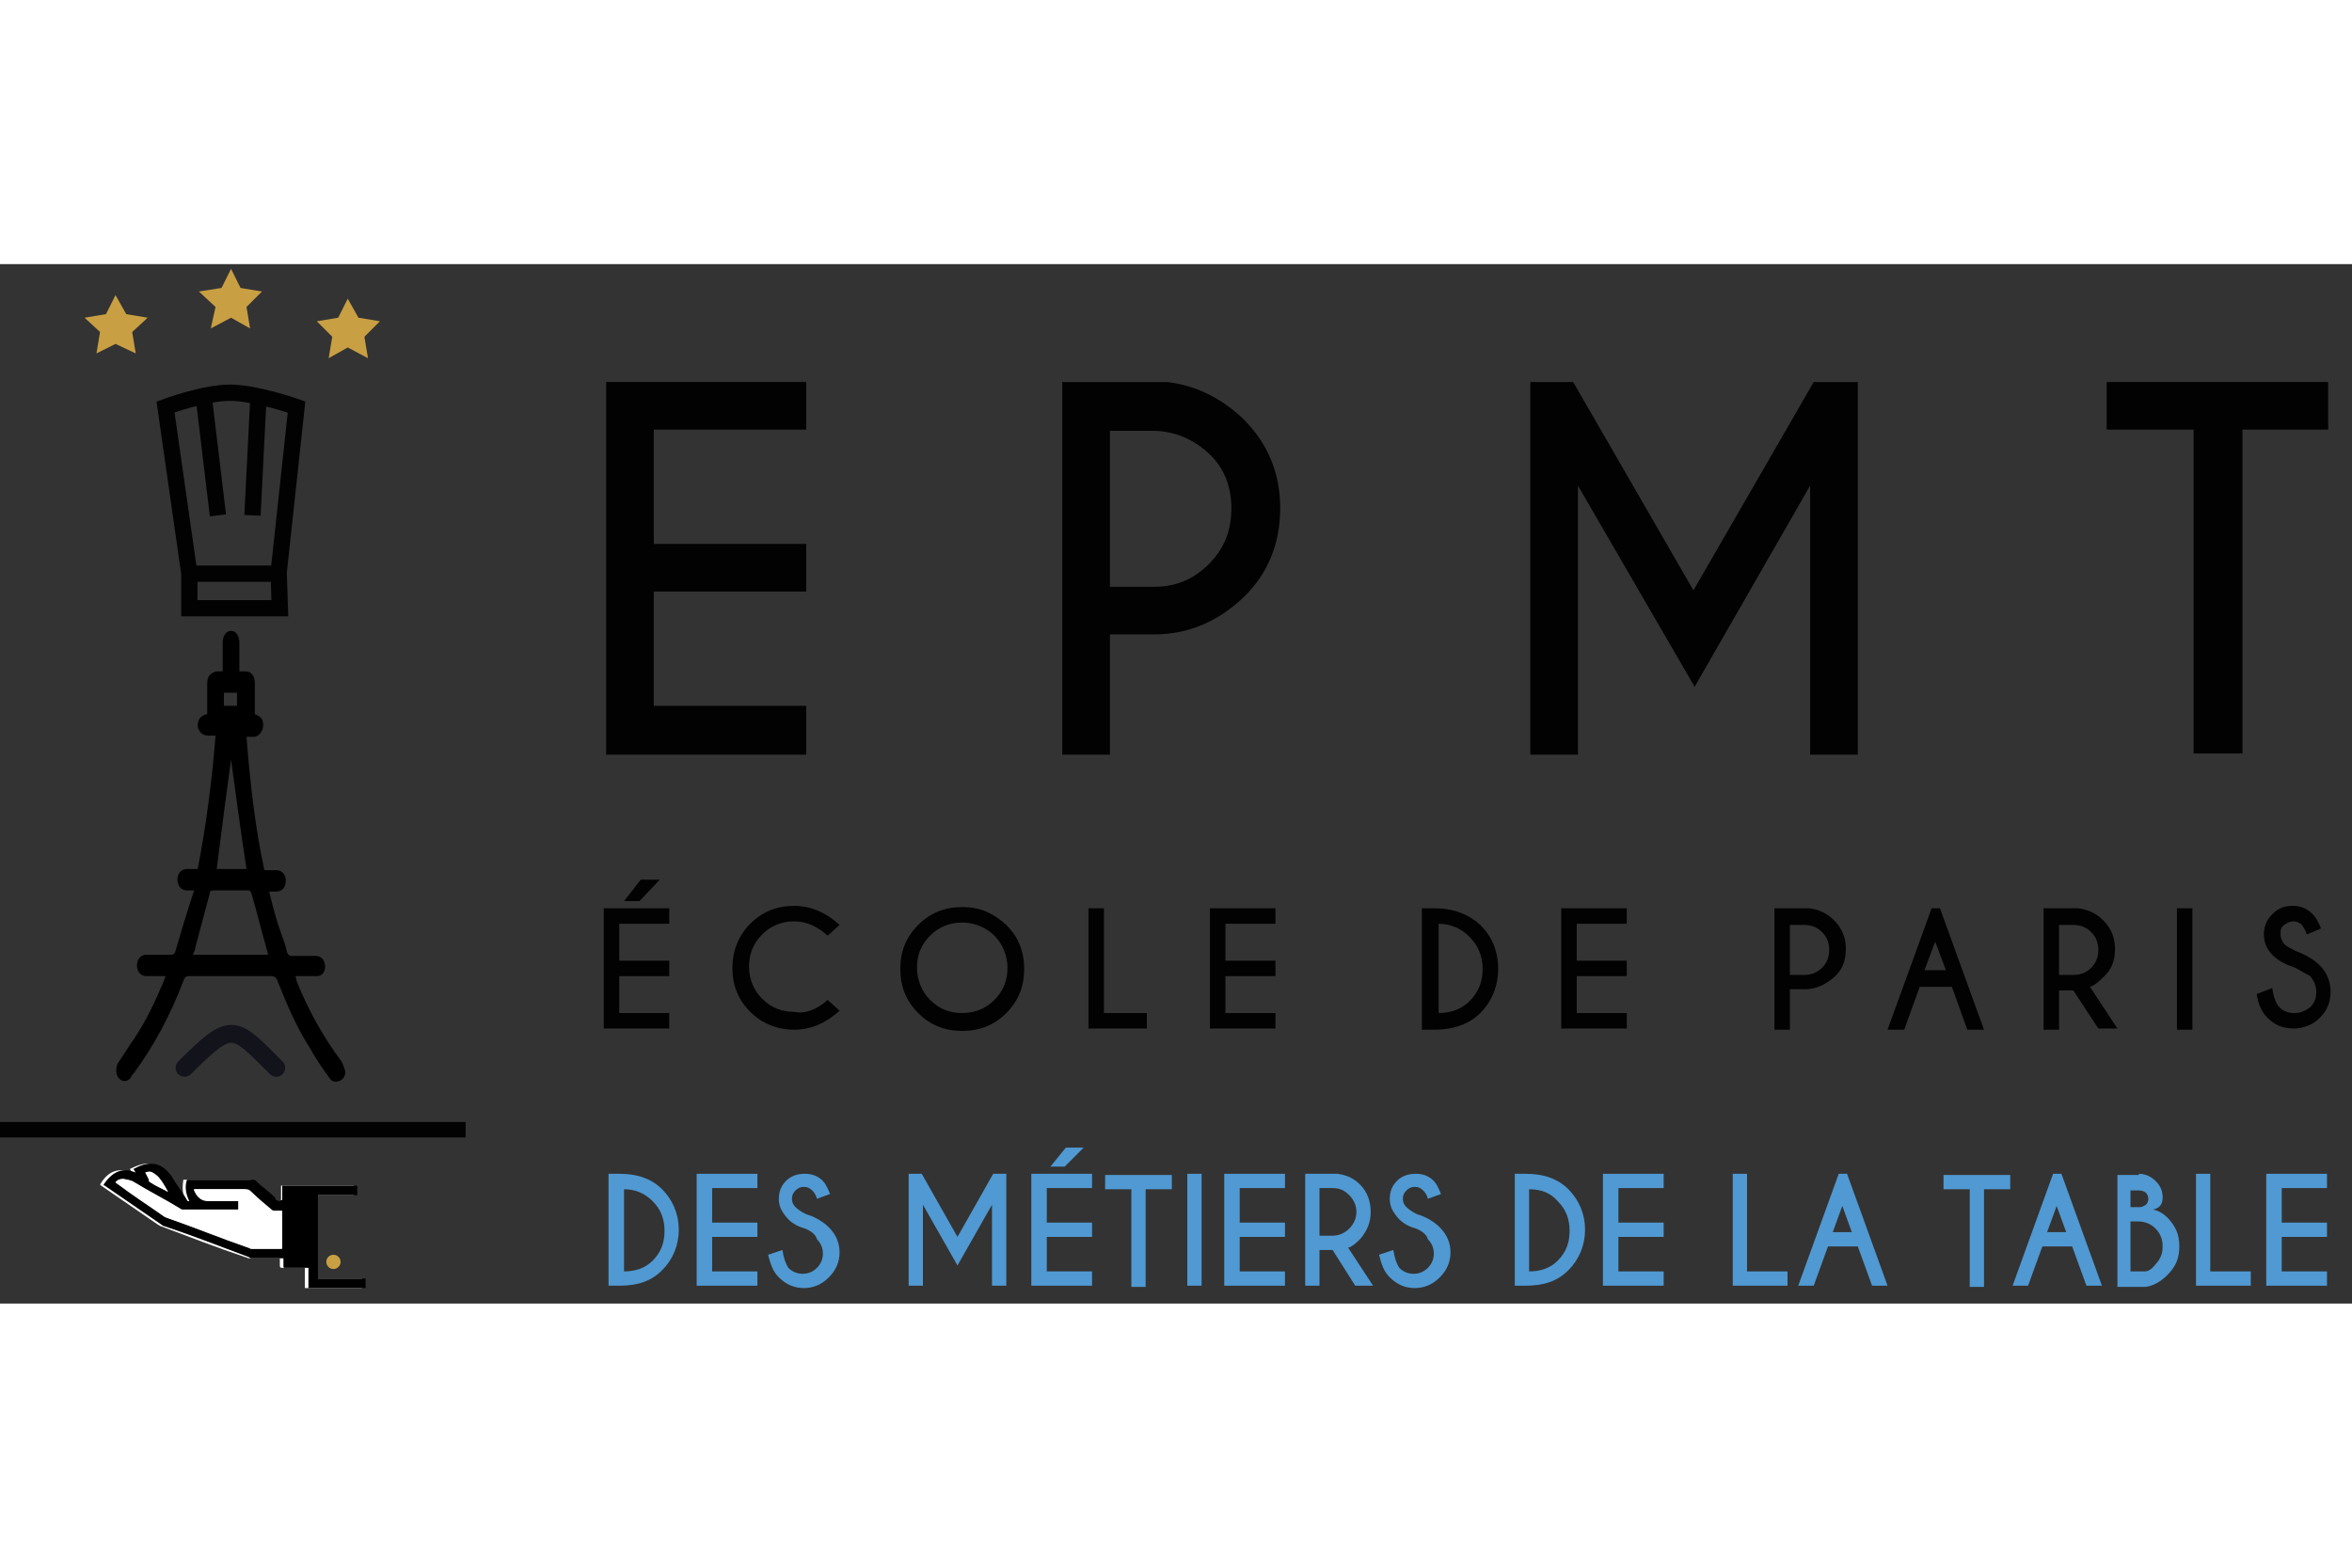 <?xml version="1.0" encoding="utf-8"?>
<!-- Generator: Adobe Illustrator 21.0.0, SVG Export Plug-In . SVG Version: 6.00 Build 0)  -->
<svg version="1.1" id="Calque_1" xmlns="http://www.w3.org/2000/svg" xmlns:xlink="http://www.w3.org/1999/xlink" x="0px" y="0px" width="300" height="200"
	 viewBox="0 0 197.5 87.3" style="enable-background:new 0 0 197.5 87.3;" xml:space="preserve">
<rect x="0" y="0" width="197.5" height="87.3" fill="#333333" stroke="none"/>
<style type="text/css">
	.st0{fill:#020203;}
	.st1{fill:#5099D2;}
	.st2{fill:none;stroke:#020203;stroke-width:1.3;stroke-miterlimit:10;}
	.st3{fill-rule:evenodd;clip-rule:evenodd;}
	.st4{fill:none;stroke:#13131B;stroke-width:1.503;stroke-linecap:round;stroke-linejoin:round;stroke-miterlimit:10;}
	.st5{fill:none;stroke:#020203;stroke-width:1.367;stroke-miterlimit:10;}
	.st6{fill:#C99F43;}
	.st7{fill:#FFFFFF;}
</style>
<g>
	<g>
		<path class="st0" d="M56.2,54.1v1.3H52v3.1h4.2v1.3H52v3.1h4.2v1.3h-5.5V54.1H56.2z M53.8,51.7h1.6l-1.7,1.8h-1.3L53.8,51.7z"/>
		<path class="st0" d="M69.5,61.8l1,0.9c-1.2,1.1-2.5,1.6-3.8,1.6c-1.4,0-2.7-0.5-3.7-1.5s-1.5-2.2-1.5-3.7c0-1.4,0.5-2.7,1.5-3.7
			s2.2-1.5,3.7-1.5c1.3,0,2.6,0.5,3.8,1.6l-1,0.9c-0.9-0.8-1.8-1.2-2.8-1.2c-1.1,0-2,0.4-2.7,1.1c-0.8,0.8-1.1,1.7-1.1,2.7
			c0,1.1,0.4,2,1.1,2.7c0.8,0.8,1.7,1.1,2.7,1.1C67.6,63,68.6,62.6,69.5,61.8z"/>
		<path class="st0" d="M84.5,55.5c1,1,1.5,2.2,1.5,3.7s-0.5,2.7-1.5,3.7s-2.2,1.5-3.7,1.5s-2.7-0.5-3.7-1.5s-1.5-2.2-1.5-3.7
			s0.5-2.7,1.5-3.7s2.2-1.5,3.7-1.5S83.4,54.5,84.5,55.5z M80.8,55.3c-1.1,0-2,0.4-2.7,1.1c-0.8,0.8-1.1,1.7-1.1,2.7s0.4,2,1.1,2.7
			c0.8,0.8,1.7,1.1,2.7,1.1c1.1,0,2-0.4,2.7-1.1c0.8-0.8,1.1-1.7,1.1-2.7s-0.4-2-1.1-2.7C82.8,55.7,81.8,55.3,80.8,55.3z"/>
		<path class="st0" d="M91.4,64.2V54.1h1.3v8.8h3.6v1.3H91.4z"/>
		<path class="st0" d="M107.1,54.1v1.3h-4.2v3.1h4.2v1.3h-4.2v3.1h4.2v1.3h-5.5V54.1H107.1z"/>
		<path class="st0" d="M120.4,54.1c1.7,0,2.9,0.5,3.9,1.4c1,1,1.5,2.2,1.5,3.7c0,1.4-0.5,2.7-1.5,3.7c-0.9,0.9-2.2,1.4-3.9,1.4h-1
			V54.1H120.4z M120.8,55.4v7.5c1,0,1.9-0.3,2.6-1c0.8-0.8,1.1-1.7,1.1-2.7c0-1.1-0.4-2-1.1-2.7C122.7,55.8,121.8,55.4,120.8,55.4z"
			/>
		<path class="st0" d="M136.6,54.1v1.3h-4.2v3.1h4.2v1.3h-4.2v3.1h4.2v1.3h-5.5V54.1H136.6z"/>
		<path class="st0" d="M150.3,61v3.3H149V54.1h2.9c0.8,0.1,1.5,0.4,2.1,1c0.7,0.7,1,1.5,1,2.4c0,1-0.3,1.8-1,2.4s-1.5,1-2.4,1H150.3
			z M150.3,55.4v4.3h1.2c0.6,0,1.1-0.2,1.5-0.6s0.6-0.9,0.6-1.5c0-0.6-0.2-1.1-0.6-1.5s-0.9-0.6-1.5-0.6H150.3z"/>
		<path class="st0" d="M162.9,54.1l3.7,10.2h-1.4l-1.3-3.6h-2.7l-1.3,3.6h-1.4l3.7-10.2H162.9z M163.4,59.3l-0.9-2.4l-0.9,2.4H163.4
			z"/>
		<path class="st0" d="M174.1,61h-1.2v3.3h-1.3V54.1h2.9c0.8,0.1,1.5,0.4,2.1,1c0.7,0.7,1,1.5,1,2.4c0,1-0.3,1.8-1,2.4
			c-0.5,0.5-0.8,0.7-1.1,0.8l2.3,3.5h-1.6L174.1,61z M172.9,55.4v4.3h1.2c0.6,0,1.1-0.2,1.5-0.6s0.6-0.9,0.6-1.5
			c0-0.6-0.2-1.1-0.6-1.5s-0.9-0.6-1.5-0.6H172.9z"/>
		<path class="st0" d="M184.1,54.1v10.2h-1.3V54.1H184.1z"/>
		<path class="st0" d="M192.5,59c-0.7-0.2-1.3-0.6-1.7-1s-0.7-1-0.7-1.7c0-0.6,0.2-1.2,0.7-1.7c0.5-0.5,1-0.7,1.7-0.7
			c0.7,0,1.2,0.2,1.7,0.7c0.3,0.3,0.5,0.7,0.7,1.2l-1.2,0.5c-0.1-0.4-0.3-0.6-0.4-0.8c-0.2-0.2-0.5-0.3-0.7-0.3
			c-0.3,0-0.5,0.1-0.8,0.3s-0.3,0.5-0.3,0.8c0,0.3,0.1,0.5,0.3,0.8c0.2,0.2,0.6,0.4,1,0.6c0.8,0.3,1.5,0.7,2,1.2
			c0.6,0.6,0.9,1.4,0.9,2.2c0,0.9-0.3,1.6-0.9,2.2s-1.4,0.9-2.2,0.9c-0.9,0-1.6-0.3-2.2-0.9c-0.5-0.5-0.8-1.2-0.9-2l1.3-0.5
			c0.1,0.7,0.3,1.3,0.6,1.6c0.4,0.4,0.8,0.5,1.3,0.5c0.5,0,0.9-0.2,1.3-0.5c0.4-0.4,0.5-0.8,0.5-1.3c0-0.5-0.2-0.9-0.5-1.3
			C193.4,59.5,193,59.2,192.5,59z"/>
	</g>
	<g>
		<path class="st1" d="M52,76.4c1.5,0,2.7,0.4,3.6,1.3c0.9,0.9,1.4,2.1,1.4,3.4c0,1.3-0.5,2.5-1.4,3.4c-0.9,0.9-2,1.3-3.6,1.3h-0.9
			v-9.4H52z M52.4,77.7v6.9c1,0,1.8-0.3,2.4-0.9c0.7-0.7,1-1.5,1-2.5c0-1-0.3-1.8-1-2.5C54.1,78,53.3,77.7,52.4,77.7z"/>
		<path class="st1" d="M63.6,76.4v1.2h-3.8v2.9h3.8v1.2h-3.8v2.9h3.8v1.2h-5.1v-9.4H63.6z"/>
		<path class="st1" d="M67.6,81c-0.7-0.2-1.2-0.5-1.6-1s-0.6-0.9-0.6-1.5c0-0.6,0.2-1.1,0.6-1.5s0.9-0.6,1.6-0.6
			c0.6,0,1.1,0.2,1.5,0.6c0.2,0.2,0.4,0.6,0.6,1.1l-1.1,0.4c-0.1-0.4-0.3-0.6-0.4-0.7c-0.2-0.2-0.4-0.3-0.7-0.3
			c-0.3,0-0.5,0.1-0.7,0.3s-0.3,0.4-0.3,0.7s0.1,0.5,0.3,0.7c0.2,0.2,0.5,0.4,0.9,0.6c0.7,0.2,1.4,0.6,1.9,1.1
			c0.6,0.6,0.9,1.3,0.9,2.1s-0.3,1.5-0.9,2.1s-1.3,0.9-2.1,0.9c-0.8,0-1.5-0.3-2.1-0.9c-0.5-0.5-0.7-1.1-0.9-1.9l1.2-0.4
			c0.1,0.7,0.3,1.2,0.5,1.5c0.3,0.3,0.7,0.5,1.2,0.5s0.9-0.2,1.2-0.5s0.5-0.7,0.5-1.2c0-0.5-0.2-0.9-0.5-1.2
			C68.5,81.5,68.1,81.2,67.6,81z"/>
		<path class="st1" d="M77.4,76.4l3,5.3l3-5.3h1.1v9.4h-1.2V79l-2.9,5.1L77.5,79v6.8h-1.2v-9.4H77.4z"/>
		<path class="st1" d="M91.7,76.4v1.2h-3.8v2.9h3.8v1.2h-3.8v2.9h3.8v1.2h-5.1v-9.4H91.7z M89.5,74.2H91l-1.6,1.6h-1.2L89.5,74.2z"
			/>
		<path class="st1" d="M96.2,77.7v8.2H95v-8.2h-2.2v-1.2h5.6v1.2H96.2z"/>
		<path class="st1" d="M100.9,76.4v9.4h-1.2v-9.4H100.9z"/>
		<path class="st1" d="M107.9,76.4v1.2h-3.8v2.9h3.8v1.2h-3.8v2.9h3.8v1.2h-5.1v-9.4H107.9z"/>
		<path class="st1" d="M111.9,82.8h-1.1v3h-1.2v-9.4h2.7c0.8,0.1,1.4,0.4,1.9,0.9c0.6,0.6,0.9,1.4,0.9,2.3c0,0.9-0.3,1.6-0.9,2.3
			c-0.4,0.4-0.8,0.7-1,0.7l2.1,3.2h-1.5L111.9,82.8z M110.8,77.7v3.9h1.1c0.5,0,1-0.2,1.4-0.6s0.6-0.9,0.6-1.4c0-0.5-0.2-1-0.6-1.4
			s-0.8-0.6-1.4-0.6H110.8z"/>
		<path class="st1" d="M118.9,81c-0.7-0.2-1.2-0.5-1.6-1s-0.6-0.9-0.6-1.5c0-0.6,0.2-1.1,0.6-1.5s0.9-0.6,1.6-0.6
			c0.6,0,1.1,0.2,1.5,0.6c0.2,0.2,0.4,0.6,0.6,1.1l-1.1,0.4c-0.1-0.4-0.3-0.6-0.4-0.7c-0.2-0.2-0.4-0.3-0.7-0.3
			c-0.3,0-0.5,0.1-0.7,0.3s-0.3,0.4-0.3,0.7s0.1,0.5,0.3,0.7c0.2,0.2,0.5,0.4,0.9,0.6c0.7,0.2,1.4,0.6,1.9,1.1
			c0.6,0.6,0.9,1.3,0.9,2.1s-0.3,1.5-0.9,2.1s-1.3,0.9-2.1,0.9c-0.8,0-1.5-0.3-2.1-0.9c-0.5-0.5-0.7-1.1-0.9-1.9l1.2-0.4
			c0.1,0.7,0.3,1.2,0.5,1.5c0.3,0.3,0.7,0.5,1.2,0.5s0.9-0.2,1.2-0.5s0.5-0.7,0.5-1.2c0-0.5-0.2-0.9-0.5-1.2
			C119.8,81.5,119.4,81.2,118.9,81z"/>
		<path class="st1" d="M128.1,76.4c1.5,0,2.7,0.4,3.6,1.3c0.9,0.9,1.4,2.1,1.4,3.4c0,1.3-0.5,2.5-1.4,3.4c-0.9,0.9-2,1.3-3.6,1.3
			h-0.9v-9.4H128.1z M128.4,77.7v6.9c1,0,1.8-0.3,2.4-0.9c0.7-0.7,1-1.5,1-2.5c0-1-0.3-1.8-1-2.5C130.2,78,129.4,77.7,128.4,77.7z"
			/>
		<path class="st1" d="M139.7,76.4v1.2h-3.8v2.9h3.8v1.2h-3.8v2.9h3.8v1.2h-5.1v-9.4H139.7z"/>
		<path class="st1" d="M145.5,85.8v-9.4h1.2v8.2h3.4v1.2H145.5z"/>
		<path class="st1" d="M155.1,76.4l3.4,9.4h-1.3l-1.2-3.3h-2.5l-1.2,3.3H151l3.4-9.4H155.1z M155.5,81.3l-0.8-2.2l-0.8,2.2H155.5z"
			/>
		<path class="st1" d="M166.6,77.7v8.2h-1.2v-8.2h-2.2v-1.2h5.6v1.2H166.6z"/>
		<path class="st1" d="M173.1,76.4l3.4,9.4h-1.3l-1.2-3.3h-2.5l-1.2,3.3H169l3.4-9.4H173.1z M173.5,81.3l-0.8-2.2l-0.8,2.2H173.5z"
			/>
		<path class="st1" d="M179.6,76.4c0.5,0,1,0.2,1.4,0.6s0.6,0.8,0.6,1.4c0,0.6-0.3,0.9-0.8,1c0.4,0.1,0.9,0.3,1.4,0.9
			s0.8,1.2,0.8,2.2s-0.3,1.7-1,2.4c-0.6,0.6-1.2,0.9-1.8,1v0h-2.4v-9.4H179.6z M178.9,77.7v1.5h0.8c0.2,0,0.3-0.1,0.5-0.2
			c0.1-0.1,0.2-0.3,0.2-0.5s-0.1-0.4-0.2-0.5s-0.3-0.2-0.6-0.2H178.9z M178.9,80.4v4.2h1.2v0c0.3,0,0.6-0.2,0.9-0.6
			c0.4-0.4,0.6-0.9,0.6-1.5c0-0.6-0.2-1.1-0.6-1.5s-0.9-0.6-1.5-0.6H178.9z"/>
		<path class="st1" d="M184.4,85.8v-9.4h1.2v8.2h3.4v1.2H184.4z"/>
		<path class="st1" d="M195.4,76.4v1.2h-3.8v2.9h3.8v1.2h-3.8v2.9h3.8v1.2h-5.1v-9.4H195.4z"/>
	</g>
	<g>
		<path class="st0" d="M67.7,9.9v4H54.9v9.6h12.8v4H54.9v9.6h12.8v4.1H50.9V9.9H67.7z"/>
		<path class="st0" d="M93.2,31.2v10h-4V9.9H98c2.5,0.3,4.6,1.4,6.4,3.1c2.1,2.1,3.1,4.6,3.1,7.5c0,2.9-1,5.5-3.1,7.5
			s-4.6,3.1-7.5,3.1H93.2z M93.2,14v13.1h3.7c1.8,0,3.3-0.6,4.6-1.9s1.9-2.8,1.9-4.7c0-1.8-0.6-3.4-1.9-4.6S98.6,14,96.8,14H93.2z"
			/>
		<path class="st0" d="M132.1,9.9l10.1,17.5l10.1-17.5h3.7v31.3h-4V18.6l-9.7,16.9l-9.8-16.9v22.6h-4V9.9H132.1z"/>
		<path class="st0" d="M188.3,13.9v27.2h-4.1V13.9h-7.3v-4h18.6v4H188.3z"/>
	</g>
	<line class="st2" x1="-0.3" y1="72.7" x2="39.1" y2="72.7"/>
	<g>
		<g>
			<path class="st3" d="M24.8,59.8c0.1,0.2,0.1,0.3,0.1,0.4c1,2.5,2.3,4.8,3.8,6.8c0.1,0.2,0.2,0.5,0.3,0.8c0,0.4-0.2,0.7-0.5,0.8
				c-0.3,0.1-0.6,0.1-0.8-0.2c-0.6-0.8-1.2-1.7-1.7-2.6c-1.1-1.7-1.9-3.6-2.7-5.6c-0.1-0.3-0.3-0.4-0.5-0.4c-2.3,0-4.6,0-6.9,0
				c-0.3,0-0.4,0.1-0.5,0.4c-1.1,2.9-2.5,5.5-4.2,7.8c-0.1,0.1-0.2,0.2-0.2,0.3c-0.3,0.4-0.7,0.4-1,0.1c-0.3-0.3-0.3-0.9-0.1-1.3
				c0.5-0.7,0.9-1.4,1.4-2.1c1-1.5,1.8-3.2,2.5-4.9c0-0.1,0.1-0.2,0.1-0.3c-0.6,0-1.1,0-1.6,0c-0.5,0-0.8-0.4-0.8-0.9
				c0-0.5,0.3-0.9,0.8-0.9c0.7,0,1.4,0,2.1,0c0.1,0,0.3-0.1,0.3-0.2c0.5-1.7,1-3.4,1.6-5.2c-0.3,0-0.4,0-0.6,0
				c-0.5,0-0.8-0.4-0.8-0.9c0-0.5,0.3-0.9,0.8-0.9c0.3,0,0.6,0,0.8,0c0,0,0,0,0.1,0c0.7-3.6,1.2-7.4,1.5-11.2c-0.2,0-0.4,0-0.6,0
				c-0.5,0-0.8-0.3-0.9-0.8c0-0.5,0.2-0.9,0.8-1c0-0.6,0-1.1,0-1.7c0-0.3,0-0.6,0-0.9c0-0.6,0.3-0.9,0.8-1c0.2,0,0.3,0,0.5,0
				c0-0.6,0-1.2,0-1.8c0-0.2,0-0.4,0-0.6c0-0.6,0.3-1,0.7-1c0.4,0,0.7,0.4,0.7,1c0,0.7,0,1.3,0,2c0,0.1,0,0.3,0,0.4
				c0.2,0,0.4,0,0.5,0c0.5,0,0.8,0.4,0.8,1c0,0.9,0,1.7,0,2.6c0.5,0.2,0.7,0.4,0.7,0.9c0,0.5-0.3,0.9-0.7,1c-0.2,0-0.5,0-0.7,0
				c0.3,3.8,0.7,7.5,1.5,11.2c0.3,0,0.7,0,1,0c0.5,0,0.8,0.4,0.8,0.9c0,0.5-0.3,0.9-0.8,0.9c-0.2,0-0.4,0-0.6,0
				c0.3,1.2,0.6,2.4,1,3.5c0.2,0.5,0.4,1.1,0.5,1.6c0.1,0.2,0.2,0.3,0.3,0.3c0.7,0,1.4,0,2.1,0c0.5,0,0.8,0.4,0.8,0.9
				c0,0.5-0.3,0.8-0.7,0.8C26,59.8,25.5,59.8,24.8,59.8z M22.5,58c0-0.1,0-0.1,0-0.1c-0.5-1.7-0.9-3.4-1.4-5.1
				c-0.1-0.2-0.2-0.2-0.3-0.2c-1,0-1.9,0-2.9,0c-0.2,0-0.3,0.1-0.3,0.3c-0.4,1.5-0.8,3-1.2,4.5c0,0.2-0.1,0.3-0.2,0.6
				C18.3,58,20.4,58,22.5,58z M19.4,41.6c-0.4,2.9-0.8,6-1.2,9.2c0.8,0,1.7,0,2.5,0C20.2,47.6,19.8,44.5,19.4,41.6z M18.8,37.1
				c0.4,0,0.8,0,1.1,0c0-0.4,0-0.7,0-1.1c-0.4,0-0.7,0-1.1,0C18.8,36.4,18.8,36.7,18.8,37.1z"/>
			<path class="st4" d="M23.2,67.5c-3.6-3.6-3.7-4-7.7,0"/>
		</g>
		<g>
			<g>
				<path class="st5" d="M23.5,28.9h-7.6V26l-2-14c0,0,3.2-1.2,5.4-1.2s5.6,1.2,5.6,1.2l-1.5,13.9L23.5,28.9z"/>
				<line class="st5" x1="15.9" y1="26" x2="23.4" y2="26"/>
				<line class="st5" x1="17.1" y1="11.1" x2="18.3" y2="21.1"/>
				<line class="st5" x1="21.7" y1="11.2" x2="21.2" y2="21.1"/>
			</g>
		</g>
	</g>
	<g>
		<polygon class="st6" points="9.7,2.6 10.6,4.2 12.4,4.5 11.1,5.7 11.4,7.5 9.7,6.7 8.1,7.5 8.4,5.7 7.1,4.5 8.9,4.2 		"/>
		<polygon class="st6" points="19.4,0.4 20.2,2 22,2.3 20.7,3.6 21,5.4 19.4,4.5 17.7,5.4 18.1,3.6 16.7,2.3 18.6,2 		"/>
		<polygon class="st6" points="29.2,2.9 30.1,4.5 31.9,4.8 30.6,6.1 30.9,7.9 29.2,7 27.6,7.9 27.9,6.1 26.6,4.8 28.4,4.5 		"/>
	</g>
	<g>
		<g>
			<path class="st7" d="M25.8,77.4c-0.7,0-1.4,0-2.2,0c0,0.4,0,0.8,0,1.2c-0.3,0.1-0.5,0-0.8-0.2c-0.5-0.5-1-0.9-1.6-1.4
				c-0.1-0.1-0.2-0.1-0.3-0.1c-1.8,0-3.5,0-5.3,0c-0.1,0-0.1,0-0.2,0c-0.1,0.6-0.1,1.2,0.2,1.8c-0.1,0-0.2-0.1-0.2-0.1
				c-0.4-0.7-0.9-1.4-1.3-2c-0.9-1.4-2-1.2-3.2-0.6c0.1,0.1,0.1,0.2,0.2,0.3c-1.3-0.5-2.1,0-2.7,1c0,0,0,0,0.1,0.1
				c1.6,1.1,3.2,2.2,4.8,3.3c0.1,0,0.1,0.1,0.2,0.1c2.4,0.9,4.7,1.8,7.1,2.6c0.1,0,0.2,0.1,0.3,0.1c0.8,0,1.6,0,2.4,0
				c0.1,0,0.1,0,0.2,0c0,0.2,0,0.4,0,0.6c0,0.2,0.1,0.2,0.2,0.2c0.6,0,1.1,0,1.7,0c0.1,0,0.1,0,0.2,0c0,0.6,0,1.1,0,1.7
				c1.6,0,3.2,0,4.8,0c0-0.3,0-0.5,0-0.8c-1.3,0-2.6,0-4,0c0-2.3,0-4.7,0-7c1.1,0,2.2,0,3.3,0c0-0.3,0-0.5,0-0.8c-1.1,0-2.2,0-3.3,0
				 M28,84.2c0.2,0,0.4-0.2,0.4-0.4c0-0.2-0.2-0.4-0.4-0.4c-0.2,0-0.4,0.2-0.4,0.4C27.6,84,27.8,84.2,28,84.2z"/>
			<path d="M23.7,78.6c0-0.4,0-0.8,0-1.2c0.7,0,5.2,0,6.3,0c0,0.3,0,0.5,0,0.8c-1.1,0-2.2,0-3.3,0c0,2.3,0,4.6,0,7c1.3,0,2.6,0,4,0
				c0,0.3,0,0.5,0,0.8c-1.6,0-3.2,0-4.8,0c0-0.6,0-1.1,0-1.7c-0.1,0-0.2,0-0.2,0c-0.6,0-1.1,0-1.7,0c-0.2,0-0.2,0-0.2-0.2
				c0-0.2,0-0.4,0-0.6c-0.1,0-0.2,0-0.2,0c-0.8,0-1.6,0-2.4,0c-0.1,0-0.2,0-0.3-0.1c-2.4-0.9-4.7-1.8-7.1-2.6
				c-0.1,0-0.2-0.1-0.2-0.1c-1.6-1.1-3.2-2.2-4.8-3.3c0,0-0.1,0-0.1-0.1c0.7-1,1.5-1.5,2.7-1c-0.1-0.1-0.1-0.2-0.2-0.3
				c1.1-0.6,2.2-0.8,3.2,0.6c0.4,0.7,0.9,1.3,1.3,2c0,0.1,0.1,0.1,0.2,0.1c-0.3-0.6-0.4-1.2-0.2-1.8c0.1,0,0.1,0,0.2,0
				c1.8,0,3.5,0,5.3,0c0.1,0,0.2,0,0.3,0.1c0.5,0.5,1.1,0.9,1.6,1.4C23.1,78.6,23.3,78.7,23.7,78.6z M16.3,77.7c0,0.1,0,0.1,0,0.1
				c0.2,0.5,0.5,0.8,1.1,0.8c0.8,0,1.6,0,2.4,0c0.1,0,0.1,0,0.2,0c0,0.3,0,0.5,0,0.8c0,0-0.1,0-0.1,0c-1.5,0-3,0-4.5,0
				c-0.1,0-0.2,0-0.3-0.1c-1.3-0.8-2.7-1.5-4-2.3C11,77,10.9,77,10.7,76.9c-0.4-0.1-0.7-0.1-1,0.2c0,0,0.1,0,0.1,0.1
				c1.3,0.9,2.7,1.8,4,2.8c0.1,0,0.1,0.1,0.2,0.1c2.3,0.8,4.5,1.7,6.8,2.5c0.1,0,0.2,0.1,0.3,0.1c0.8,0,1.5,0,2.3,0
				c0.1,0,0.1,0,0.2,0c0-1.1,0-2.1,0-3.2c-0.2,0-0.4,0-0.6,0c-0.1,0-0.2,0-0.3-0.1c-0.6-0.5-1.1-1-1.7-1.5c-0.2-0.1-0.3-0.2-0.5-0.2
				c-1.3,0-2.7,0-4,0C16.5,77.7,16.4,77.7,16.3,77.7z M12.2,76.3c0.1,0.2,0.2,0.4,0.3,0.6c0,0.1,0.1,0.1,0.1,0.2
				c0.4,0.3,0.9,0.5,1.3,0.7c0,0,0.1,0,0.2,0.1c-0.2-0.4-0.4-0.7-0.7-1.1c-0.2-0.2-0.4-0.4-0.6-0.5C12.7,76.2,12.5,76.2,12.2,76.3z"
				/>
			<path d="M28,84.2c-0.2,0-0.4-0.2-0.4-0.4c0-0.2,0.2-0.4,0.4-0.4c0.2,0,0.4,0.2,0.4,0.4C28.4,84,28.2,84.2,28,84.2z"/>
			<path class="st7" d="M16.3,77.7c0.1,0,0.2,0,0.3,0c1.3,0,2.7,0,4,0c0.2,0,0.3,0,0.5,0.2c0.5,0.5,1.1,1,1.7,1.5
				c0.1,0.1,0.2,0.1,0.3,0.1c0.2,0,0.4,0,0.6,0c0,1.1,0,2.1,0,3.2c-0.1,0-0.1,0-0.2,0c-0.8,0-1.5,0-2.3,0c-0.1,0-0.2,0-0.3-0.1
				c-2.3-0.8-4.5-1.7-6.8-2.5C14,80,13.9,80,13.8,80c-1.3-0.9-2.7-1.8-4-2.8c0,0-0.1,0-0.1-0.1c0.3-0.3,0.6-0.3,1-0.2
				c0.2,0,0.3,0.1,0.5,0.2c1.3,0.8,2.7,1.5,4,2.3c0.1,0,0.2,0.1,0.3,0.1c1.5,0,3,0,4.5,0c0,0,0,0,0.1,0c0-0.3,0-0.5,0-0.8
				c-0.1,0-0.1,0-0.2,0c-0.8,0-1.6,0-2.4,0c-0.6,0-0.9-0.3-1.1-0.8C16.3,77.8,16.3,77.8,16.3,77.7z"/>
			<path class="st7" d="M12.2,76.3c0.2-0.1,0.4-0.1,0.6,0c0.2,0.1,0.5,0.3,0.6,0.5c0.3,0.3,0.4,0.7,0.7,1.1c-0.1,0-0.1,0-0.2-0.1
				c-0.4-0.2-0.9-0.5-1.3-0.7c-0.1,0-0.1-0.1-0.1-0.2C12.5,76.7,12.4,76.5,12.2,76.3z"/>
		</g>
		<circle class="st6" cx="28" cy="83.8" r="0.6"/>
	</g>
</g>
</svg>
